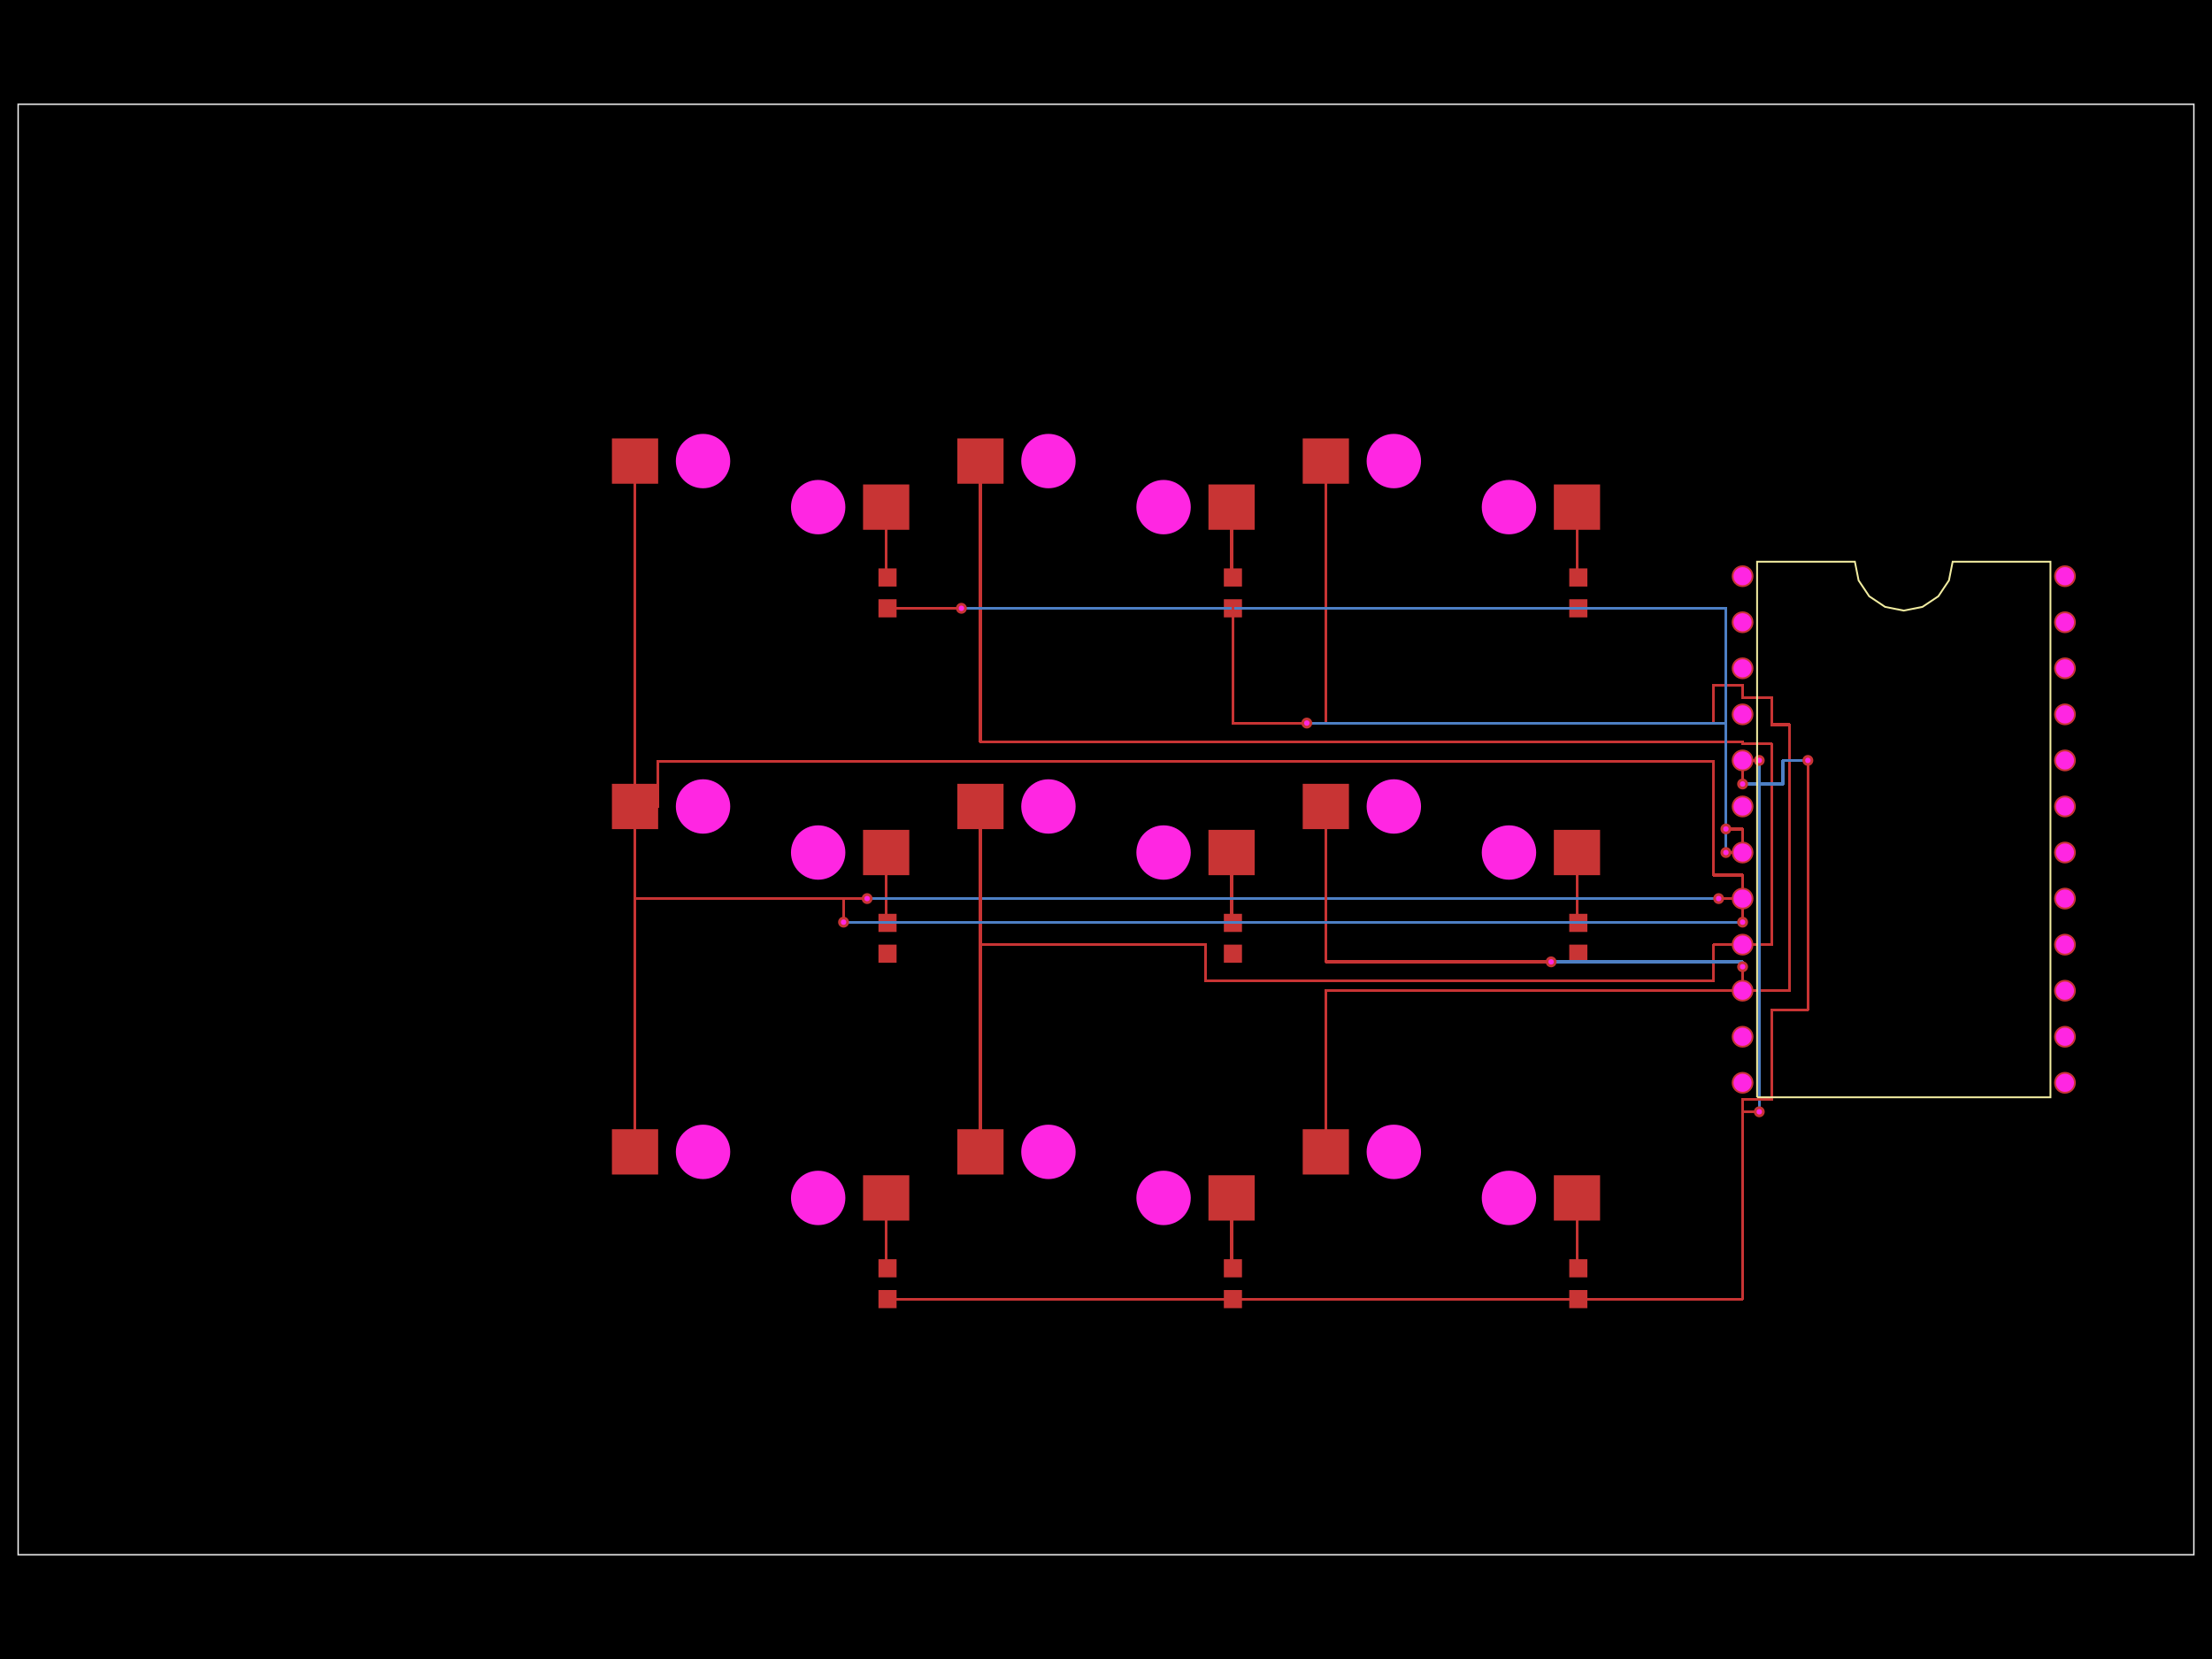 <svg xmlns="http://www.w3.org/2000/svg" width="800" height="600"><style>
              .boundary { fill: #000; }
              .pcb-board { fill: none; }
              .pcb-trace { fill: none; }
              .pcb-hole-outer { fill: rgb(200, 52, 52); }
              .pcb-hole-inner { fill: rgb(255, 38, 226); }
              .pcb-pad { }
              .pcb-boundary { fill: none; stroke: #fff; stroke-width: 0.3; }
              .pcb-silkscreen { fill: none; }
              .pcb-silkscreen-top { stroke: #f2eda1; }
              .pcb-silkscreen-bottom { stroke: #f2eda1; }
              .pcb-silkscreen-text { fill: #f2eda1; }
            </style><rect class="boundary" x="0" y="0" width="800" height="600"/><rect class="pcb-boundary" x="6.557" y="37.705" width="786.885" height="524.59"/><path class="pcb-board" d="M 6.557 562.295 L 793.443 562.295 L 793.443 37.705 L 6.557 37.705 Z" stroke="rgba(255, 255, 255, 0.5)" stroke-width="0.656"/><g transform="translate(275.082, 424.918) rotate(0) scale(1, -1)"><rect class="pcb-component" x="-9.836" y="-9.836" width="19.672" height="19.672"/><rect class="pcb-component-outline" x="-9.836" y="-9.836" width="19.672" height="19.672"/></g><g transform="translate(320.984, 464.262) rotate(90) scale(1, -1)"><rect class="pcb-component" x="-3.279" y="-8.852" width="6.557" height="17.705"/><rect class="pcb-component-outline" x="-3.279" y="-8.852" width="6.557" height="17.705"/></g><g transform="translate(400, 424.918) rotate(0) scale(1, -1)"><rect class="pcb-component" x="-9.836" y="-9.836" width="19.672" height="19.672"/><rect class="pcb-component-outline" x="-9.836" y="-9.836" width="19.672" height="19.672"/></g><g transform="translate(445.902, 464.262) rotate(90) scale(1, -1)"><rect class="pcb-component" x="-3.279" y="-8.852" width="6.557" height="17.705"/><rect class="pcb-component-outline" x="-3.279" y="-8.852" width="6.557" height="17.705"/></g><g transform="translate(524.918, 424.918) rotate(0) scale(1, -1)"><rect class="pcb-component" x="-9.836" y="-9.836" width="19.672" height="19.672"/><rect class="pcb-component-outline" x="-9.836" y="-9.836" width="19.672" height="19.672"/></g><g transform="translate(570.82, 464.262) rotate(90) scale(1, -1)"><rect class="pcb-component" x="-3.279" y="-8.852" width="6.557" height="17.705"/><rect class="pcb-component-outline" x="-3.279" y="-8.852" width="6.557" height="17.705"/></g><g transform="translate(275.082, 300) rotate(0) scale(1, -1)"><rect class="pcb-component" x="-9.836" y="-9.836" width="19.672" height="19.672"/><rect class="pcb-component-outline" x="-9.836" y="-9.836" width="19.672" height="19.672"/></g><g transform="translate(320.984, 339.344) rotate(90) scale(1, -1)"><rect class="pcb-component" x="-3.279" y="-8.852" width="6.557" height="17.705"/><rect class="pcb-component-outline" x="-3.279" y="-8.852" width="6.557" height="17.705"/></g><g transform="translate(400, 300) rotate(0) scale(1, -1)"><rect class="pcb-component" x="-9.836" y="-9.836" width="19.672" height="19.672"/><rect class="pcb-component-outline" x="-9.836" y="-9.836" width="19.672" height="19.672"/></g><g transform="translate(445.902, 339.344) rotate(90) scale(1, -1)"><rect class="pcb-component" x="-3.279" y="-8.852" width="6.557" height="17.705"/><rect class="pcb-component-outline" x="-3.279" y="-8.852" width="6.557" height="17.705"/></g><g transform="translate(524.918, 300) rotate(0) scale(1, -1)"><rect class="pcb-component" x="-9.836" y="-9.836" width="19.672" height="19.672"/><rect class="pcb-component-outline" x="-9.836" y="-9.836" width="19.672" height="19.672"/></g><g transform="translate(570.82, 339.344) rotate(90) scale(1, -1)"><rect class="pcb-component" x="-3.279" y="-8.852" width="6.557" height="17.705"/><rect class="pcb-component-outline" x="-3.279" y="-8.852" width="6.557" height="17.705"/></g><g transform="translate(275.082, 175.082) rotate(0) scale(1, -1)"><rect class="pcb-component" x="-9.836" y="-9.836" width="19.672" height="19.672"/><rect class="pcb-component-outline" x="-9.836" y="-9.836" width="19.672" height="19.672"/></g><g transform="translate(320.984, 214.426) rotate(90) scale(1, -1)"><rect class="pcb-component" x="-3.279" y="-8.852" width="6.557" height="17.705"/><rect class="pcb-component-outline" x="-3.279" y="-8.852" width="6.557" height="17.705"/></g><g transform="translate(400, 175.082) rotate(0) scale(1, -1)"><rect class="pcb-component" x="-9.836" y="-9.836" width="19.672" height="19.672"/><rect class="pcb-component-outline" x="-9.836" y="-9.836" width="19.672" height="19.672"/></g><g transform="translate(445.902, 214.426) rotate(90) scale(1, -1)"><rect class="pcb-component" x="-3.279" y="-8.852" width="6.557" height="17.705"/><rect class="pcb-component-outline" x="-3.279" y="-8.852" width="6.557" height="17.705"/></g><g transform="translate(524.918, 175.082) rotate(0) scale(1, -1)"><rect class="pcb-component" x="-9.836" y="-9.836" width="19.672" height="19.672"/><rect class="pcb-component-outline" x="-9.836" y="-9.836" width="19.672" height="19.672"/></g><g transform="translate(570.82, 214.426) rotate(90) scale(1, -1)"><rect class="pcb-component" x="-3.279" y="-8.852" width="6.557" height="17.705"/><rect class="pcb-component-outline" x="-3.279" y="-8.852" width="6.557" height="17.705"/></g><g transform="translate(688.525, 300) rotate(0) scale(1, -1)"><rect class="pcb-component" x="-62.23" y="-95.541" width="124.459" height="191.082"/><rect class="pcb-component-outline" x="-62.23" y="-95.541" width="124.459" height="191.082"/></g><rect class="pcb-pad" fill="rgb(200, 52, 52)" x="221.311" y="408.393" width="16.721" height="16.393"/><rect class="pcb-pad" fill="rgb(200, 52, 52)" x="312.131" y="425.049" width="16.721" height="16.393"/><rect class="pcb-pad" fill="rgb(200, 52, 52)" x="317.705" y="455.41" width="6.557" height="6.557"/><rect class="pcb-pad" fill="rgb(200, 52, 52)" x="317.705" y="466.557" width="6.557" height="6.557"/><rect class="pcb-pad" fill="rgb(200, 52, 52)" x="346.23" y="408.393" width="16.721" height="16.393"/><rect class="pcb-pad" fill="rgb(200, 52, 52)" x="437.049" y="425.049" width="16.721" height="16.393"/><rect class="pcb-pad" fill="rgb(200, 52, 52)" x="442.623" y="455.41" width="6.557" height="6.557"/><rect class="pcb-pad" fill="rgb(200, 52, 52)" x="442.623" y="466.557" width="6.557" height="6.557"/><rect class="pcb-pad" fill="rgb(200, 52, 52)" x="471.148" y="408.393" width="16.721" height="16.393"/><rect class="pcb-pad" fill="rgb(200, 52, 52)" x="561.967" y="425.049" width="16.721" height="16.393"/><rect class="pcb-pad" fill="rgb(200, 52, 52)" x="567.541" y="455.41" width="6.557" height="6.557"/><rect class="pcb-pad" fill="rgb(200, 52, 52)" x="567.541" y="466.557" width="6.557" height="6.557"/><rect class="pcb-pad" fill="rgb(200, 52, 52)" x="221.311" y="283.475" width="16.721" height="16.393"/><rect class="pcb-pad" fill="rgb(200, 52, 52)" x="312.131" y="300.131" width="16.721" height="16.393"/><rect class="pcb-pad" fill="rgb(200, 52, 52)" x="317.705" y="330.492" width="6.557" height="6.557"/><rect class="pcb-pad" fill="rgb(200, 52, 52)" x="317.705" y="341.639" width="6.557" height="6.557"/><rect class="pcb-pad" fill="rgb(200, 52, 52)" x="346.23" y="283.475" width="16.721" height="16.393"/><rect class="pcb-pad" fill="rgb(200, 52, 52)" x="437.049" y="300.131" width="16.721" height="16.393"/><rect class="pcb-pad" fill="rgb(200, 52, 52)" x="442.623" y="330.492" width="6.557" height="6.557"/><rect class="pcb-pad" fill="rgb(200, 52, 52)" x="442.623" y="341.639" width="6.557" height="6.557"/><rect class="pcb-pad" fill="rgb(200, 52, 52)" x="471.148" y="283.475" width="16.721" height="16.393"/><rect class="pcb-pad" fill="rgb(200, 52, 52)" x="561.967" y="300.131" width="16.721" height="16.393"/><rect class="pcb-pad" fill="rgb(200, 52, 52)" x="567.541" y="330.492" width="6.557" height="6.557"/><rect class="pcb-pad" fill="rgb(200, 52, 52)" x="567.541" y="341.639" width="6.557" height="6.557"/><rect class="pcb-pad" fill="rgb(200, 52, 52)" x="221.311" y="158.557" width="16.721" height="16.393"/><rect class="pcb-pad" fill="rgb(200, 52, 52)" x="312.131" y="175.213" width="16.721" height="16.393"/><rect class="pcb-pad" fill="rgb(200, 52, 52)" x="317.705" y="205.574" width="6.557" height="6.557"/><rect class="pcb-pad" fill="rgb(200, 52, 52)" x="317.705" y="216.721" width="6.557" height="6.557"/><rect class="pcb-pad" fill="rgb(200, 52, 52)" x="346.23" y="158.557" width="16.721" height="16.393"/><rect class="pcb-pad" fill="rgb(200, 52, 52)" x="437.049" y="175.213" width="16.721" height="16.393"/><rect class="pcb-pad" fill="rgb(200, 52, 52)" x="442.623" y="205.574" width="6.557" height="6.557"/><rect class="pcb-pad" fill="rgb(200, 52, 52)" x="442.623" y="216.721" width="6.557" height="6.557"/><rect class="pcb-pad" fill="rgb(200, 52, 52)" x="471.148" y="158.557" width="16.721" height="16.393"/><rect class="pcb-pad" fill="rgb(200, 52, 52)" x="561.967" y="175.213" width="16.721" height="16.393"/><rect class="pcb-pad" fill="rgb(200, 52, 52)" x="567.541" y="205.574" width="6.557" height="6.557"/><rect class="pcb-pad" fill="rgb(200, 52, 52)" x="567.541" y="216.721" width="6.557" height="6.557"/><path class="pcb-trace" stroke="rgb(200, 52, 52)" d="M 320.492 433.246 L 320.492 458.689" stroke-width="1.049" stroke-linecap="round" stroke-linejoin="round" shape-rendering="crispEdges"/><path class="pcb-trace" stroke="rgb(200, 52, 52)" d="M 445.41 433.246 L 445.41 458.689" stroke-width="1.049" stroke-linecap="round" stroke-linejoin="round" shape-rendering="crispEdges"/><path class="pcb-trace" stroke="rgb(200, 52, 52)" d="M 570.328 433.246 L 570.328 458.689" stroke-width="1.049" stroke-linecap="round" stroke-linejoin="round" shape-rendering="crispEdges"/><path class="pcb-trace" stroke="rgb(200, 52, 52)" d="M 320.492 308.328 L 320.492 333.77" stroke-width="1.049" stroke-linecap="round" stroke-linejoin="round" shape-rendering="crispEdges"/><path class="pcb-trace" stroke="rgb(200, 52, 52)" d="M 445.41 308.328 L 445.41 333.77" stroke-width="1.049" stroke-linecap="round" stroke-linejoin="round" shape-rendering="crispEdges"/><path class="pcb-trace" stroke="rgb(200, 52, 52)" d="M 570.328 308.328 L 570.328 333.77" stroke-width="1.049" stroke-linecap="round" stroke-linejoin="round" shape-rendering="crispEdges"/><path class="pcb-trace" stroke="rgb(200, 52, 52)" d="M 320.492 183.41 L 320.492 208.852" stroke-width="1.049" stroke-linecap="round" stroke-linejoin="round" shape-rendering="crispEdges"/><path class="pcb-trace" stroke="rgb(200, 52, 52)" d="M 445.41 183.41 L 445.41 208.852" stroke-width="1.049" stroke-linecap="round" stroke-linejoin="round" shape-rendering="crispEdges"/><path class="pcb-trace" stroke="rgb(200, 52, 52)" d="M 570.328 183.41 L 570.328 208.852" stroke-width="1.049" stroke-linecap="round" stroke-linejoin="round" shape-rendering="crispEdges"/><path class="pcb-trace" stroke="rgb(200, 52, 52)" d="M 229.672 416.59 L 229.672 324.984" stroke-width="1.049" stroke-linecap="round" stroke-linejoin="round" shape-rendering="crispEdges"/><path class="pcb-trace" stroke="rgb(200, 52, 52)" d="M 229.672 324.984 L 313.607 324.984" stroke-width="1.049" stroke-linecap="round" stroke-linejoin="round" shape-rendering="crispEdges"/><path class="pcb-trace" stroke="rgb(200, 52, 52)" d="M 313.607 324.984 L 313.607 324.984" stroke-width="1.049" stroke-linecap="round" stroke-linejoin="round" shape-rendering="crispEdges"/><path class="pcb-trace" stroke="rgb(77, 127, 196)" d="M 313.607 324.984 L 313.607 324.984" stroke-width="1.049" stroke-linecap="round" stroke-linejoin="round" shape-rendering="crispEdges"/><path class="pcb-trace" stroke="rgb(77, 127, 196)" d="M 313.607 324.984 L 621.574 324.984" stroke-width="1.049" stroke-linecap="round" stroke-linejoin="round" shape-rendering="crispEdges"/><path class="pcb-trace" stroke="rgb(77, 127, 196)" d="M 621.574 324.984 L 621.574 324.984" stroke-width="1.049" stroke-linecap="round" stroke-linejoin="round" shape-rendering="crispEdges"/><path class="pcb-trace" stroke="rgb(200, 52, 52)" d="M 621.574 324.984 L 621.574 324.984" stroke-width="1.049" stroke-linecap="round" stroke-linejoin="round" shape-rendering="crispEdges"/><path class="pcb-trace" stroke="rgb(200, 52, 52)" d="M 621.574 324.984 L 630.23 324.984" stroke-width="1.049" stroke-linecap="round" stroke-linejoin="round" shape-rendering="crispEdges"/><path class="pcb-trace" stroke="rgb(200, 52, 52)" d="M 354.59 416.59 L 354.59 341.639" stroke-width="1.049" stroke-linecap="round" stroke-linejoin="round" shape-rendering="crispEdges"/><path class="pcb-trace" stroke="rgb(200, 52, 52)" d="M 354.59 341.639 L 436.066 341.639" stroke-width="1.049" stroke-linecap="round" stroke-linejoin="round" shape-rendering="crispEdges"/><path class="pcb-trace" stroke="rgb(200, 52, 52)" d="M 436.066 341.639 L 436.066 354.754" stroke-width="1.049" stroke-linecap="round" stroke-linejoin="round" shape-rendering="crispEdges"/><path class="pcb-trace" stroke="rgb(200, 52, 52)" d="M 436.066 354.754 L 619.738 354.754" stroke-width="1.049" stroke-linecap="round" stroke-linejoin="round" shape-rendering="crispEdges"/><path class="pcb-trace" stroke="rgb(200, 52, 52)" d="M 619.738 354.754 L 619.738 341.639" stroke-width="1.049" stroke-linecap="round" stroke-linejoin="round" shape-rendering="crispEdges"/><path class="pcb-trace" stroke="rgb(200, 52, 52)" d="M 619.738 341.639 L 630.23 341.639" stroke-width="1.049" stroke-linecap="round" stroke-linejoin="round" shape-rendering="crispEdges"/><path class="pcb-trace" stroke="rgb(200, 52, 52)" d="M 479.508 416.59 L 479.508 358.295" stroke-width="1.049" stroke-linecap="round" stroke-linejoin="round" shape-rendering="crispEdges"/><path class="pcb-trace" stroke="rgb(200, 52, 52)" d="M 479.508 358.295 L 630.23 358.295" stroke-width="1.049" stroke-linecap="round" stroke-linejoin="round" shape-rendering="crispEdges"/><path class="pcb-trace" stroke="rgb(200, 52, 52)" d="M 229.672 291.672 L 237.869 291.672" stroke-width="1.049" stroke-linecap="round" stroke-linejoin="round" shape-rendering="crispEdges"/><path class="pcb-trace" stroke="rgb(200, 52, 52)" d="M 237.869 291.672 L 237.869 275.279" stroke-width="1.049" stroke-linecap="round" stroke-linejoin="round" shape-rendering="crispEdges"/><path class="pcb-trace" stroke="rgb(200, 52, 52)" d="M 237.869 275.279 L 619.738 275.279" stroke-width="1.049" stroke-linecap="round" stroke-linejoin="round" shape-rendering="crispEdges"/><path class="pcb-trace" stroke="rgb(200, 52, 52)" d="M 619.738 275.279 L 619.738 316.459" stroke-width="1.049" stroke-linecap="round" stroke-linejoin="round" shape-rendering="crispEdges"/><path class="pcb-trace" stroke="rgb(200, 52, 52)" d="M 619.738 316.459 L 630.23 316.459" stroke-width="1.049" stroke-linecap="round" stroke-linejoin="round" shape-rendering="crispEdges"/><path class="pcb-trace" stroke="rgb(200, 52, 52)" d="M 630.23 316.459 L 630.23 324.984" stroke-width="1.049" stroke-linecap="round" stroke-linejoin="round" shape-rendering="crispEdges"/><path class="pcb-trace" stroke="rgb(200, 52, 52)" d="M 354.59 291.672 L 354.59 341.639" stroke-width="1.049" stroke-linecap="round" stroke-linejoin="round" shape-rendering="crispEdges"/><path class="pcb-trace" stroke="rgb(200, 52, 52)" d="M 354.59 341.639 L 436.066 341.639" stroke-width="1.049" stroke-linecap="round" stroke-linejoin="round" shape-rendering="crispEdges"/><path class="pcb-trace" stroke="rgb(200, 52, 52)" d="M 436.066 341.639 L 436.066 354.754" stroke-width="1.049" stroke-linecap="round" stroke-linejoin="round" shape-rendering="crispEdges"/><path class="pcb-trace" stroke="rgb(200, 52, 52)" d="M 436.066 354.754 L 619.738 354.754" stroke-width="1.049" stroke-linecap="round" stroke-linejoin="round" shape-rendering="crispEdges"/><path class="pcb-trace" stroke="rgb(200, 52, 52)" d="M 619.738 354.754 L 619.738 341.639" stroke-width="1.049" stroke-linecap="round" stroke-linejoin="round" shape-rendering="crispEdges"/><path class="pcb-trace" stroke="rgb(200, 52, 52)" d="M 619.738 341.639 L 630.23 341.639" stroke-width="1.049" stroke-linecap="round" stroke-linejoin="round" shape-rendering="crispEdges"/><path class="pcb-trace" stroke="rgb(200, 52, 52)" d="M 479.508 291.672 L 479.508 347.869" stroke-width="1.049" stroke-linecap="round" stroke-linejoin="round" shape-rendering="crispEdges"/><path class="pcb-trace" stroke="rgb(200, 52, 52)" d="M 479.508 347.869 L 560.984 347.869" stroke-width="1.049" stroke-linecap="round" stroke-linejoin="round" shape-rendering="crispEdges"/><path class="pcb-trace" stroke="rgb(200, 52, 52)" d="M 560.984 347.869 L 560.984 347.869" stroke-width="1.049" stroke-linecap="round" stroke-linejoin="round" shape-rendering="crispEdges"/><path class="pcb-trace" stroke="rgb(77, 127, 196)" d="M 560.984 347.869 L 560.984 347.869" stroke-width="1.049" stroke-linecap="round" stroke-linejoin="round" shape-rendering="crispEdges"/><path class="pcb-trace" stroke="rgb(77, 127, 196)" d="M 560.984 347.869 L 630.23 347.869" stroke-width="1.049" stroke-linecap="round" stroke-linejoin="round" shape-rendering="crispEdges"/><path class="pcb-trace" stroke="rgb(77, 127, 196)" d="M 630.23 347.869 L 630.23 349.639" stroke-width="1.049" stroke-linecap="round" stroke-linejoin="round" shape-rendering="crispEdges"/><path class="pcb-trace" stroke="rgb(77, 127, 196)" d="M 630.23 349.639 L 630.23 349.639" stroke-width="1.049" stroke-linecap="round" stroke-linejoin="round" shape-rendering="crispEdges"/><path class="pcb-trace" stroke="rgb(200, 52, 52)" d="M 630.23 349.639 L 630.23 349.639" stroke-width="1.049" stroke-linecap="round" stroke-linejoin="round" shape-rendering="crispEdges"/><path class="pcb-trace" stroke="rgb(200, 52, 52)" d="M 630.23 349.639 L 630.23 358.295" stroke-width="1.049" stroke-linecap="round" stroke-linejoin="round" shape-rendering="crispEdges"/><path class="pcb-trace" stroke="rgb(200, 52, 52)" d="M 229.672 166.754 L 229.672 324.984" stroke-width="1.049" stroke-linecap="round" stroke-linejoin="round" shape-rendering="crispEdges"/><path class="pcb-trace" stroke="rgb(200, 52, 52)" d="M 229.672 324.984 L 305.082 324.984" stroke-width="1.049" stroke-linecap="round" stroke-linejoin="round" shape-rendering="crispEdges"/><path class="pcb-trace" stroke="rgb(200, 52, 52)" d="M 305.082 324.984 L 305.082 333.508" stroke-width="1.049" stroke-linecap="round" stroke-linejoin="round" shape-rendering="crispEdges"/><path class="pcb-trace" stroke="rgb(200, 52, 52)" d="M 305.082 333.508 L 305.082 333.508" stroke-width="1.049" stroke-linecap="round" stroke-linejoin="round" shape-rendering="crispEdges"/><path class="pcb-trace" stroke="rgb(77, 127, 196)" d="M 305.082 333.508 L 305.082 333.508" stroke-width="1.049" stroke-linecap="round" stroke-linejoin="round" shape-rendering="crispEdges"/><path class="pcb-trace" stroke="rgb(77, 127, 196)" d="M 305.082 333.508 L 630.23 333.508" stroke-width="1.049" stroke-linecap="round" stroke-linejoin="round" shape-rendering="crispEdges"/><path class="pcb-trace" stroke="rgb(77, 127, 196)" d="M 630.23 333.508 L 630.23 333.508" stroke-width="1.049" stroke-linecap="round" stroke-linejoin="round" shape-rendering="crispEdges"/><path class="pcb-trace" stroke="rgb(200, 52, 52)" d="M 630.23 333.508 L 630.23 333.508" stroke-width="1.049" stroke-linecap="round" stroke-linejoin="round" shape-rendering="crispEdges"/><path class="pcb-trace" stroke="rgb(200, 52, 52)" d="M 630.23 333.508 L 630.23 324.984" stroke-width="1.049" stroke-linecap="round" stroke-linejoin="round" shape-rendering="crispEdges"/><path class="pcb-trace" stroke="rgb(200, 52, 52)" d="M 354.59 166.754 L 354.59 268.393" stroke-width="1.049" stroke-linecap="round" stroke-linejoin="round" shape-rendering="crispEdges"/><path class="pcb-trace" stroke="rgb(200, 52, 52)" d="M 354.59 268.393 L 630.23 268.393" stroke-width="1.049" stroke-linecap="round" stroke-linejoin="round" shape-rendering="crispEdges"/><path class="pcb-trace" stroke="rgb(200, 52, 52)" d="M 630.23 268.393 L 630.23 268.984" stroke-width="1.049" stroke-linecap="round" stroke-linejoin="round" shape-rendering="crispEdges"/><path class="pcb-trace" stroke="rgb(200, 52, 52)" d="M 630.23 268.984 L 640.721 268.984" stroke-width="1.049" stroke-linecap="round" stroke-linejoin="round" shape-rendering="crispEdges"/><path class="pcb-trace" stroke="rgb(200, 52, 52)" d="M 640.721 268.984 L 640.721 341.639" stroke-width="1.049" stroke-linecap="round" stroke-linejoin="round" shape-rendering="crispEdges"/><path class="pcb-trace" stroke="rgb(200, 52, 52)" d="M 640.721 341.639 L 630.23 341.639" stroke-width="1.049" stroke-linecap="round" stroke-linejoin="round" shape-rendering="crispEdges"/><path class="pcb-trace" stroke="rgb(200, 52, 52)" d="M 479.508 166.754 L 479.508 261.508" stroke-width="1.049" stroke-linecap="round" stroke-linejoin="round" shape-rendering="crispEdges"/><path class="pcb-trace" stroke="rgb(200, 52, 52)" d="M 479.508 261.508 L 619.738 261.508" stroke-width="1.049" stroke-linecap="round" stroke-linejoin="round" shape-rendering="crispEdges"/><path class="pcb-trace" stroke="rgb(200, 52, 52)" d="M 619.738 261.508 L 619.738 247.869" stroke-width="1.049" stroke-linecap="round" stroke-linejoin="round" shape-rendering="crispEdges"/><path class="pcb-trace" stroke="rgb(200, 52, 52)" d="M 619.738 247.869 L 630.23 247.869" stroke-width="1.049" stroke-linecap="round" stroke-linejoin="round" shape-rendering="crispEdges"/><path class="pcb-trace" stroke="rgb(200, 52, 52)" d="M 630.23 247.869 L 630.23 252.328" stroke-width="1.049" stroke-linecap="round" stroke-linejoin="round" shape-rendering="crispEdges"/><path class="pcb-trace" stroke="rgb(200, 52, 52)" d="M 630.23 252.328 L 640.721 252.328" stroke-width="1.049" stroke-linecap="round" stroke-linejoin="round" shape-rendering="crispEdges"/><path class="pcb-trace" stroke="rgb(200, 52, 52)" d="M 640.721 252.328 L 640.721 262.098" stroke-width="1.049" stroke-linecap="round" stroke-linejoin="round" shape-rendering="crispEdges"/><path class="pcb-trace" stroke="rgb(200, 52, 52)" d="M 640.721 262.098 L 647.279 262.098" stroke-width="1.049" stroke-linecap="round" stroke-linejoin="round" shape-rendering="crispEdges"/><path class="pcb-trace" stroke="rgb(200, 52, 52)" d="M 647.279 262.098 L 647.279 358.295" stroke-width="1.049" stroke-linecap="round" stroke-linejoin="round" shape-rendering="crispEdges"/><path class="pcb-trace" stroke="rgb(200, 52, 52)" d="M 647.279 358.295 L 630.23 358.295" stroke-width="1.049" stroke-linecap="round" stroke-linejoin="round" shape-rendering="crispEdges"/><path class="pcb-trace" stroke="rgb(200, 52, 52)" d="M 320.984 469.836 L 630.23 469.836" stroke-width="1.049" stroke-linecap="round" stroke-linejoin="round" shape-rendering="crispEdges"/><path class="pcb-trace" stroke="rgb(200, 52, 52)" d="M 630.23 469.836 L 630.23 402.098" stroke-width="1.049" stroke-linecap="round" stroke-linejoin="round" shape-rendering="crispEdges"/><path class="pcb-trace" stroke="rgb(200, 52, 52)" d="M 630.23 402.098 L 636.262 402.098" stroke-width="1.049" stroke-linecap="round" stroke-linejoin="round" shape-rendering="crispEdges"/><path class="pcb-trace" stroke="rgb(200, 52, 52)" d="M 636.262 402.098 L 636.262 402.098" stroke-width="1.049" stroke-linecap="round" stroke-linejoin="round" shape-rendering="crispEdges"/><path class="pcb-trace" stroke="rgb(77, 127, 196)" d="M 636.262 402.098 L 636.262 402.098" stroke-width="1.049" stroke-linecap="round" stroke-linejoin="round" shape-rendering="crispEdges"/><path class="pcb-trace" stroke="rgb(77, 127, 196)" d="M 636.262 402.098 L 636.262 275.016" stroke-width="1.049" stroke-linecap="round" stroke-linejoin="round" shape-rendering="crispEdges"/><path class="pcb-trace" stroke="rgb(77, 127, 196)" d="M 636.262 275.016 L 636.262 275.016" stroke-width="1.049" stroke-linecap="round" stroke-linejoin="round" shape-rendering="crispEdges"/><path class="pcb-trace" stroke="rgb(200, 52, 52)" d="M 636.262 275.016 L 636.262 275.016" stroke-width="1.049" stroke-linecap="round" stroke-linejoin="round" shape-rendering="crispEdges"/><path class="pcb-trace" stroke="rgb(200, 52, 52)" d="M 636.262 275.016 L 630.23 275.016" stroke-width="1.049" stroke-linecap="round" stroke-linejoin="round" shape-rendering="crispEdges"/><path class="pcb-trace" stroke="rgb(200, 52, 52)" d="M 445.902 469.836 L 630.23 469.836" stroke-width="1.049" stroke-linecap="round" stroke-linejoin="round" shape-rendering="crispEdges"/><path class="pcb-trace" stroke="rgb(200, 52, 52)" d="M 630.23 469.836 L 630.23 402.098" stroke-width="1.049" stroke-linecap="round" stroke-linejoin="round" shape-rendering="crispEdges"/><path class="pcb-trace" stroke="rgb(200, 52, 52)" d="M 630.23 402.098 L 630.23 397.639" stroke-width="1.049" stroke-linecap="round" stroke-linejoin="round" shape-rendering="crispEdges"/><path class="pcb-trace" stroke="rgb(200, 52, 52)" d="M 630.23 397.639 L 640.721 397.639" stroke-width="1.049" stroke-linecap="round" stroke-linejoin="round" shape-rendering="crispEdges"/><path class="pcb-trace" stroke="rgb(200, 52, 52)" d="M 640.721 397.639 L 640.721 365.18" stroke-width="1.049" stroke-linecap="round" stroke-linejoin="round" shape-rendering="crispEdges"/><path class="pcb-trace" stroke="rgb(200, 52, 52)" d="M 640.721 365.18 L 653.836 365.18" stroke-width="1.049" stroke-linecap="round" stroke-linejoin="round" shape-rendering="crispEdges"/><path class="pcb-trace" stroke="rgb(200, 52, 52)" d="M 653.836 365.18 L 653.836 275.016" stroke-width="1.049" stroke-linecap="round" stroke-linejoin="round" shape-rendering="crispEdges"/><path class="pcb-trace" stroke="rgb(200, 52, 52)" d="M 653.836 275.016 L 653.836 275.016" stroke-width="1.049" stroke-linecap="round" stroke-linejoin="round" shape-rendering="crispEdges"/><path class="pcb-trace" stroke="rgb(77, 127, 196)" d="M 653.836 275.016 L 653.836 275.016" stroke-width="1.049" stroke-linecap="round" stroke-linejoin="round" shape-rendering="crispEdges"/><path class="pcb-trace" stroke="rgb(77, 127, 196)" d="M 653.836 275.016 L 644.787 275.016" stroke-width="1.049" stroke-linecap="round" stroke-linejoin="round" shape-rendering="crispEdges"/><path class="pcb-trace" stroke="rgb(77, 127, 196)" d="M 644.787 275.016 L 644.787 283.541" stroke-width="1.049" stroke-linecap="round" stroke-linejoin="round" shape-rendering="crispEdges"/><path class="pcb-trace" stroke="rgb(77, 127, 196)" d="M 644.787 283.541 L 630.23 283.541" stroke-width="1.049" stroke-linecap="round" stroke-linejoin="round" shape-rendering="crispEdges"/><path class="pcb-trace" stroke="rgb(77, 127, 196)" d="M 630.23 283.541 L 630.23 283.541" stroke-width="1.049" stroke-linecap="round" stroke-linejoin="round" shape-rendering="crispEdges"/><path class="pcb-trace" stroke="rgb(200, 52, 52)" d="M 630.23 283.541 L 630.23 283.541" stroke-width="1.049" stroke-linecap="round" stroke-linejoin="round" shape-rendering="crispEdges"/><path class="pcb-trace" stroke="rgb(200, 52, 52)" d="M 630.23 283.541 L 630.23 275.016" stroke-width="1.049" stroke-linecap="round" stroke-linejoin="round" shape-rendering="crispEdges"/><path class="pcb-trace" stroke="rgb(200, 52, 52)" d="M 320.984 220 L 347.705 220" stroke-width="1.049" stroke-linecap="round" stroke-linejoin="round" shape-rendering="crispEdges"/><path class="pcb-trace" stroke="rgb(200, 52, 52)" d="M 347.705 220 L 347.705 220" stroke-width="1.049" stroke-linecap="round" stroke-linejoin="round" shape-rendering="crispEdges"/><path class="pcb-trace" stroke="rgb(77, 127, 196)" d="M 347.705 220 L 347.705 220" stroke-width="1.049" stroke-linecap="round" stroke-linejoin="round" shape-rendering="crispEdges"/><path class="pcb-trace" stroke="rgb(77, 127, 196)" d="M 347.705 220 L 624.197 220" stroke-width="1.049" stroke-linecap="round" stroke-linejoin="round" shape-rendering="crispEdges"/><path class="pcb-trace" stroke="rgb(77, 127, 196)" d="M 624.197 220 L 624.197 308.328" stroke-width="1.049" stroke-linecap="round" stroke-linejoin="round" shape-rendering="crispEdges"/><path class="pcb-trace" stroke="rgb(77, 127, 196)" d="M 624.197 308.328 L 624.197 308.328" stroke-width="1.049" stroke-linecap="round" stroke-linejoin="round" shape-rendering="crispEdges"/><path class="pcb-trace" stroke="rgb(200, 52, 52)" d="M 624.197 308.328 L 624.197 308.328" stroke-width="1.049" stroke-linecap="round" stroke-linejoin="round" shape-rendering="crispEdges"/><path class="pcb-trace" stroke="rgb(200, 52, 52)" d="M 624.197 308.328 L 630.23 308.328" stroke-width="1.049" stroke-linecap="round" stroke-linejoin="round" shape-rendering="crispEdges"/><path class="pcb-trace" stroke="rgb(200, 52, 52)" d="M 445.902 220 L 445.902 261.508" stroke-width="1.049" stroke-linecap="round" stroke-linejoin="round" shape-rendering="crispEdges"/><path class="pcb-trace" stroke="rgb(200, 52, 52)" d="M 445.902 261.508 L 472.623 261.508" stroke-width="1.049" stroke-linecap="round" stroke-linejoin="round" shape-rendering="crispEdges"/><path class="pcb-trace" stroke="rgb(200, 52, 52)" d="M 472.623 261.508 L 472.623 261.508" stroke-width="1.049" stroke-linecap="round" stroke-linejoin="round" shape-rendering="crispEdges"/><path class="pcb-trace" stroke="rgb(77, 127, 196)" d="M 472.623 261.508 L 472.623 261.508" stroke-width="1.049" stroke-linecap="round" stroke-linejoin="round" shape-rendering="crispEdges"/><path class="pcb-trace" stroke="rgb(77, 127, 196)" d="M 472.623 261.508 L 624.197 261.508" stroke-width="1.049" stroke-linecap="round" stroke-linejoin="round" shape-rendering="crispEdges"/><path class="pcb-trace" stroke="rgb(77, 127, 196)" d="M 624.197 261.508 L 624.197 299.803" stroke-width="1.049" stroke-linecap="round" stroke-linejoin="round" shape-rendering="crispEdges"/><path class="pcb-trace" stroke="rgb(77, 127, 196)" d="M 624.197 299.803 L 624.197 299.803" stroke-width="1.049" stroke-linecap="round" stroke-linejoin="round" shape-rendering="crispEdges"/><path class="pcb-trace" stroke="rgb(200, 52, 52)" d="M 624.197 299.803 L 624.197 299.803" stroke-width="1.049" stroke-linecap="round" stroke-linejoin="round" shape-rendering="crispEdges"/><path class="pcb-trace" stroke="rgb(200, 52, 52)" d="M 624.197 299.803 L 630.23 299.803" stroke-width="1.049" stroke-linecap="round" stroke-linejoin="round" shape-rendering="crispEdges"/><path class="pcb-trace" stroke="rgb(200, 52, 52)" d="M 630.23 299.803 L 630.23 308.328" stroke-width="1.049" stroke-linecap="round" stroke-linejoin="round" shape-rendering="crispEdges"/><g><circle class="pcb-hole-outer" cx="313.607" cy="324.984" r="1.967"/><circle class="pcb-hole-inner" cx="313.607" cy="324.984" r="0.984"/></g><g><circle class="pcb-hole-outer" cx="621.574" cy="324.984" r="1.967"/><circle class="pcb-hole-inner" cx="621.574" cy="324.984" r="0.984"/></g><g><circle class="pcb-hole-outer" cx="560.984" cy="347.869" r="1.967"/><circle class="pcb-hole-inner" cx="560.984" cy="347.869" r="0.984"/></g><g><circle class="pcb-hole-outer" cx="630.23" cy="349.639" r="1.967"/><circle class="pcb-hole-inner" cx="630.23" cy="349.639" r="0.984"/></g><g><circle class="pcb-hole-outer" cx="305.082" cy="333.508" r="1.967"/><circle class="pcb-hole-inner" cx="305.082" cy="333.508" r="0.984"/></g><g><circle class="pcb-hole-outer" cx="630.23" cy="333.508" r="1.967"/><circle class="pcb-hole-inner" cx="630.23" cy="333.508" r="0.984"/></g><g><circle class="pcb-hole-outer" cx="636.262" cy="402.098" r="1.967"/><circle class="pcb-hole-inner" cx="636.262" cy="402.098" r="0.984"/></g><g><circle class="pcb-hole-outer" cx="636.262" cy="275.016" r="1.967"/><circle class="pcb-hole-inner" cx="636.262" cy="275.016" r="0.984"/></g><g><circle class="pcb-hole-outer" cx="653.836" cy="275.016" r="1.967"/><circle class="pcb-hole-inner" cx="653.836" cy="275.016" r="0.984"/></g><g><circle class="pcb-hole-outer" cx="630.23" cy="283.541" r="1.967"/><circle class="pcb-hole-inner" cx="630.23" cy="283.541" r="0.984"/></g><g><circle class="pcb-hole-outer" cx="347.705" cy="220" r="1.967"/><circle class="pcb-hole-inner" cx="347.705" cy="220" r="0.984"/></g><g><circle class="pcb-hole-outer" cx="624.197" cy="308.328" r="1.967"/><circle class="pcb-hole-inner" cx="624.197" cy="308.328" r="0.984"/></g><g><circle class="pcb-hole-outer" cx="472.623" cy="261.508" r="1.967"/><circle class="pcb-hole-inner" cx="472.623" cy="261.508" r="0.984"/></g><g><circle class="pcb-hole-outer" cx="624.197" cy="299.803" r="1.967"/><circle class="pcb-hole-inner" cx="624.197" cy="299.803" r="0.984"/></g><path class="pcb-silkscreen pcb-silkscreen-top" d="M 635.475 396.852 L 635.475 203.148 L 670.842 203.148 L 672.188 209.915 L 676.021 215.651 L 681.758 219.485 L 688.525 220.831 L 695.292 219.485 L 701.028 215.651 L 704.862 209.915 L 706.208 203.148 L 741.574 203.148 L 741.574 396.852 L 635.475 396.852" stroke-width="0.656" data-pcb-component-id="pcb_component_18" data-pcb-silkscreen-path-id="pcb_silkscreen_path_0"/><g><circle class="pcb-hole-outer" cx="630.23" cy="208.393" r="3.934"/><circle class="pcb-hole-inner" cx="630.23" cy="208.393" r="3.279"/></g><g><circle class="pcb-hole-outer" cx="630.23" cy="225.049" r="3.934"/><circle class="pcb-hole-inner" cx="630.23" cy="225.049" r="3.279"/></g><g><circle class="pcb-hole-outer" cx="630.23" cy="241.705" r="3.934"/><circle class="pcb-hole-inner" cx="630.23" cy="241.705" r="3.279"/></g><g><circle class="pcb-hole-outer" cx="630.23" cy="258.361" r="3.934"/><circle class="pcb-hole-inner" cx="630.23" cy="258.361" r="3.279"/></g><g><circle class="pcb-hole-outer" cx="630.23" cy="275.016" r="3.934"/><circle class="pcb-hole-inner" cx="630.23" cy="275.016" r="3.279"/></g><g><circle class="pcb-hole-outer" cx="630.23" cy="291.672" r="3.934"/><circle class="pcb-hole-inner" cx="630.23" cy="291.672" r="3.279"/></g><g><circle class="pcb-hole-outer" cx="630.23" cy="308.328" r="3.934"/><circle class="pcb-hole-inner" cx="630.23" cy="308.328" r="3.279"/></g><g><circle class="pcb-hole-outer" cx="630.23" cy="324.984" r="3.934"/><circle class="pcb-hole-inner" cx="630.23" cy="324.984" r="3.279"/></g><g><circle class="pcb-hole-outer" cx="630.23" cy="341.639" r="3.934"/><circle class="pcb-hole-inner" cx="630.23" cy="341.639" r="3.279"/></g><g><circle class="pcb-hole-outer" cx="630.23" cy="358.295" r="3.934"/><circle class="pcb-hole-inner" cx="630.23" cy="358.295" r="3.279"/></g><g><circle class="pcb-hole-outer" cx="630.23" cy="374.951" r="3.934"/><circle class="pcb-hole-inner" cx="630.23" cy="374.951" r="3.279"/></g><g><circle class="pcb-hole-outer" cx="630.23" cy="391.607" r="3.934"/><circle class="pcb-hole-inner" cx="630.23" cy="391.607" r="3.279"/></g><g><circle class="pcb-hole-outer" cx="746.82" cy="391.607" r="3.934"/><circle class="pcb-hole-inner" cx="746.82" cy="391.607" r="3.279"/></g><g><circle class="pcb-hole-outer" cx="746.82" cy="374.951" r="3.934"/><circle class="pcb-hole-inner" cx="746.82" cy="374.951" r="3.279"/></g><g><circle class="pcb-hole-outer" cx="746.82" cy="358.295" r="3.934"/><circle class="pcb-hole-inner" cx="746.82" cy="358.295" r="3.279"/></g><g><circle class="pcb-hole-outer" cx="746.82" cy="341.639" r="3.934"/><circle class="pcb-hole-inner" cx="746.82" cy="341.639" r="3.279"/></g><g><circle class="pcb-hole-outer" cx="746.82" cy="324.984" r="3.934"/><circle class="pcb-hole-inner" cx="746.82" cy="324.984" r="3.279"/></g><g><circle class="pcb-hole-outer" cx="746.82" cy="308.328" r="3.934"/><circle class="pcb-hole-inner" cx="746.82" cy="308.328" r="3.279"/></g><g><circle class="pcb-hole-outer" cx="746.82" cy="291.672" r="3.934"/><circle class="pcb-hole-inner" cx="746.82" cy="291.672" r="3.279"/></g><g><circle class="pcb-hole-outer" cx="746.82" cy="275.016" r="3.934"/><circle class="pcb-hole-inner" cx="746.82" cy="275.016" r="3.279"/></g><g><circle class="pcb-hole-outer" cx="746.82" cy="258.361" r="3.934"/><circle class="pcb-hole-inner" cx="746.82" cy="258.361" r="3.279"/></g><g><circle class="pcb-hole-outer" cx="746.82" cy="241.705" r="3.934"/><circle class="pcb-hole-inner" cx="746.82" cy="241.705" r="3.279"/></g><g><circle class="pcb-hole-outer" cx="746.82" cy="225.049" r="3.934"/><circle class="pcb-hole-inner" cx="746.82" cy="225.049" r="3.279"/></g><g><circle class="pcb-hole-outer" cx="746.82" cy="208.393" r="3.934"/><circle class="pcb-hole-inner" cx="746.82" cy="208.393" r="3.279"/></g><circle class="pcb-hole" cx="254.262" cy="416.59" r="9.836" fill="#FF26E2"/><circle class="pcb-hole" cx="295.902" cy="433.246" r="9.836" fill="#FF26E2"/><circle class="pcb-hole" cx="379.18" cy="416.59" r="9.836" fill="#FF26E2"/><circle class="pcb-hole" cx="420.82" cy="433.246" r="9.836" fill="#FF26E2"/><circle class="pcb-hole" cx="504.098" cy="416.59" r="9.836" fill="#FF26E2"/><circle class="pcb-hole" cx="545.738" cy="433.246" r="9.836" fill="#FF26E2"/><circle class="pcb-hole" cx="254.262" cy="291.672" r="9.836" fill="#FF26E2"/><circle class="pcb-hole" cx="295.902" cy="308.328" r="9.836" fill="#FF26E2"/><circle class="pcb-hole" cx="379.18" cy="291.672" r="9.836" fill="#FF26E2"/><circle class="pcb-hole" cx="420.82" cy="308.328" r="9.836" fill="#FF26E2"/><circle class="pcb-hole" cx="504.098" cy="291.672" r="9.836" fill="#FF26E2"/><circle class="pcb-hole" cx="545.738" cy="308.328" r="9.836" fill="#FF26E2"/><circle class="pcb-hole" cx="254.262" cy="166.754" r="9.836" fill="#FF26E2"/><circle class="pcb-hole" cx="295.902" cy="183.41" r="9.836" fill="#FF26E2"/><circle class="pcb-hole" cx="379.18" cy="166.754" r="9.836" fill="#FF26E2"/><circle class="pcb-hole" cx="420.82" cy="183.41" r="9.836" fill="#FF26E2"/><circle class="pcb-hole" cx="504.098" cy="166.754" r="9.836" fill="#FF26E2"/><circle class="pcb-hole" cx="545.738" cy="183.41" r="9.836" fill="#FF26E2"/></svg>